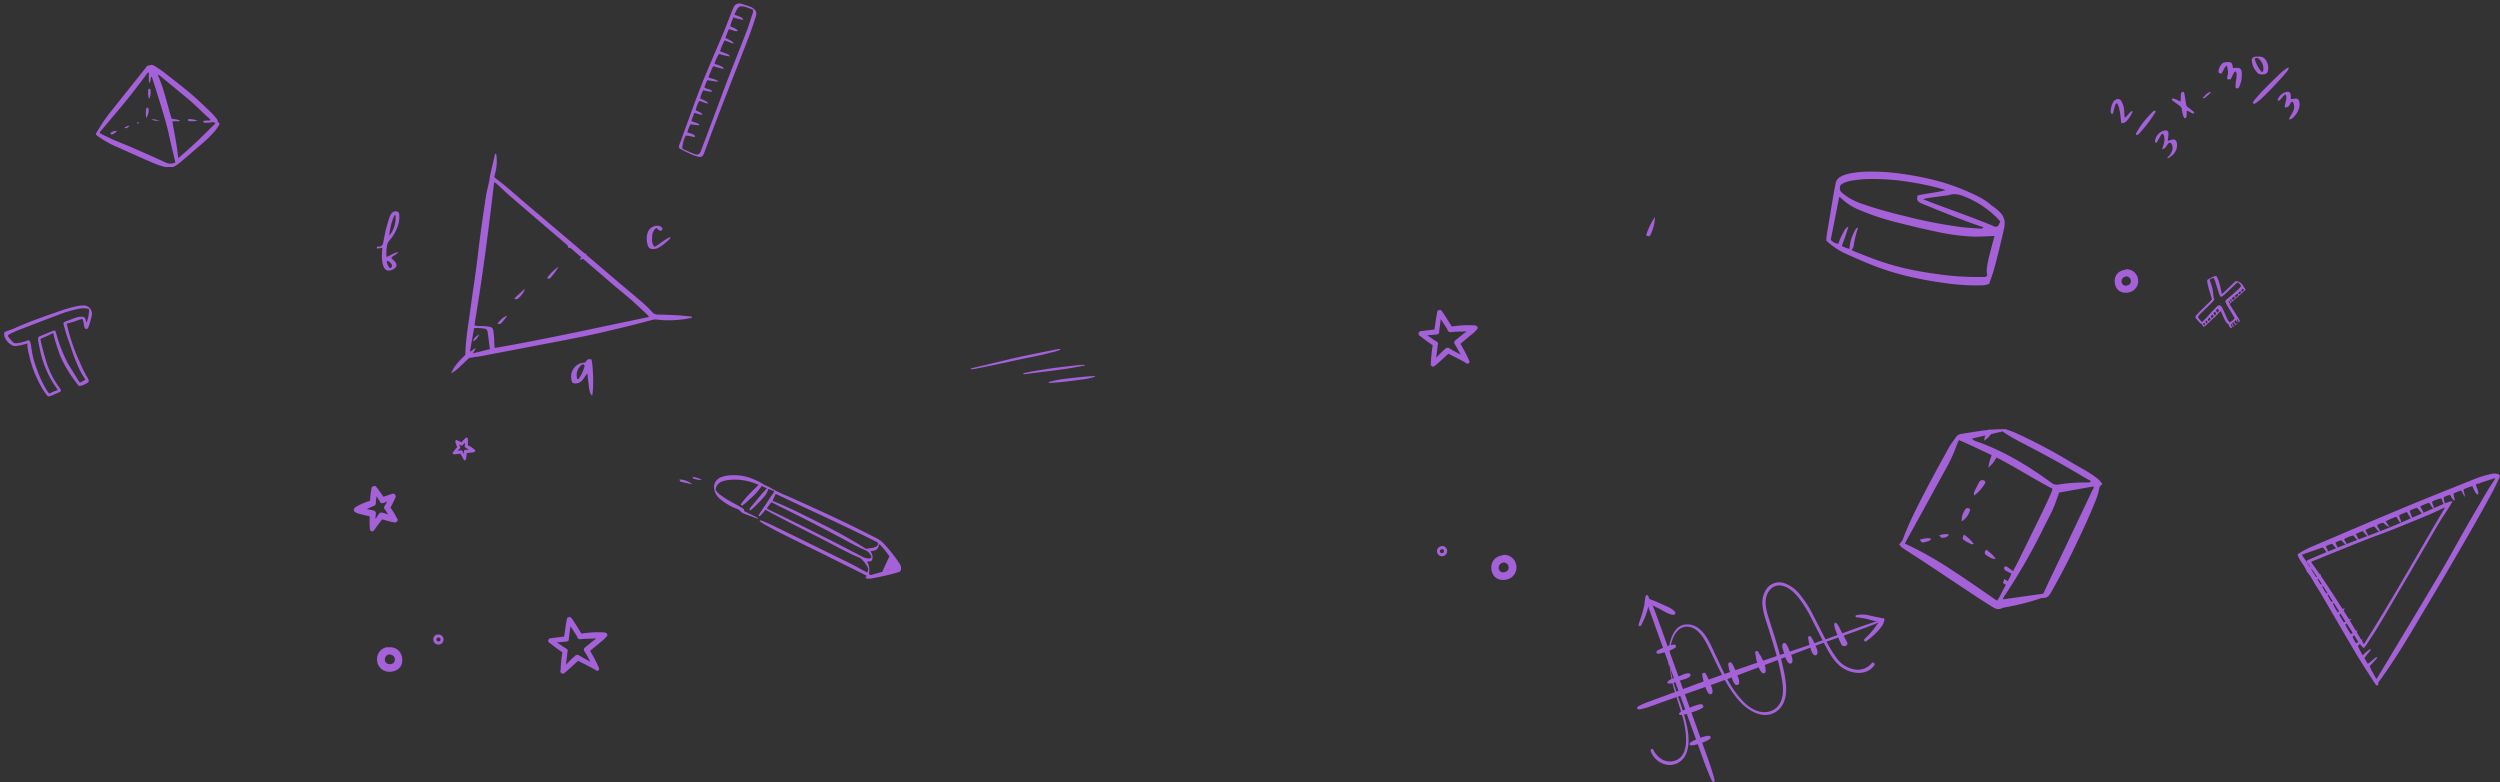 <svg xmlns="http://www.w3.org/2000/svg" width="1189.492" height="372.077">
    <rect width="100%" height="100%" fill="#333333" stroke="none"/>
    <defs>
        <style>
            .cls-1,.cls-2,.cls-3{fill:#a461d8}.cls-2,.cls-3{stroke:#fff;stroke-width:.001px;stroke-linejoin:round;stroke-miterlimit:2}.cls-3{stroke:#0081a6;stroke-width:.004px}
        </style>
    </defs>
    <g id="math_symbols" transform="translate(-332.247 -2006.827)">
        <g id="Group_38" data-name="Group 38" transform="rotate(4 -28962.17 6463.234)">
            <path id="Path_144" data-name="Path 144" class="cls-1" d="M53.993 24.206a7.076 7.076 0 0 0-.613-.643c-.732-.585-1.491-1.136-2.218-1.726-2.523-2.048-4.958-4.215-7.57-6.139-5.129-3.78-10.355-7.43-15.547-11.123-.106-.074-.287-.043-.647-.087 3.458 6.605 5.424 13.59 8 20.306 1.421.336 2.853.06 4.185.783-1.218.55-2.543.082-3.726.644 1.453 5.655 3 11.237 4.035 17.1 5.937-5.687 11.241-11.7 16.489-17.752a2.214 2.214 0 0 0-2.03-.305 15.191 15.191 0 0 1-2.4.4 3.449 3.449 0 0 1-1.107-.079.557.557 0 0 1-.338-.4.5.5 0 0 1 .274-.405c.543-.122 1.1-.168 1.655-.271.472-.084.993.109 1.558-.303zM38.666 45.514c-.948-3.017-1.856-5.873-2.739-8.738-.534-1.733-1.022-3.479-1.551-5.214-1.586-5.209-3.6-10.266-5.553-15.344-1.28-3.326-2.614-6.631-3.927-9.944-.112-.28-.181-.615-.649-.61-.058.74-.1 1.483-.19 2.221-.024.2-.207.377-.453.8a10.82 10.82 0 0 1-.257-1.147c-.091-1.06-.147-2.123-.239-3.182-.024-.268.1-.647-.373-.72a4.583 4.583 0 0 0-.345.433c-3.7 5.806-7.475 11.559-11.538 17.119q-4.264 5.834-8.511 11.681c-.239.329-.64.6-.535 1.18.365.178.74.393 1.14.55 2.034.8 4.055 1.651 6.117 2.379 3.006 1.058 6.062 1.978 9.065 3.047 5.239 1.866 10.472 3.749 15.672 5.733a5.38 5.38 0 0 0 4.866-.244zM.2 35.1l-.2-.772c.471-.888.948-1.749 1.392-2.626a75.634 75.634 0 0 1 5.129-8.507c3.99-5.832 8.031-11.626 12.044-17.441 1.206-1.746 2.389-3.51 3.635-5.345.258-.014.625.077.847-.063 1.087-.683 2.066-.231 2.992.276C27.522 1.432 29 2.257 30.4 3.2c4.508 3.044 9.055 6.036 13.438 9.254 3.574 2.624 6.948 5.522 10.376 8.341a28.4 28.4 0 0 1 2.386 2.384 1.885 1.885 0 0 1 .762 1.431.5.5 0 0 0 .275.383.84.84 0 0 1 .5 1.347 22.15 22.15 0 0 1-1.837 3.034 64.582 64.582 0 0 1-6.656 7.374c-1.664 1.606-3.282 3.261-4.931 4.884-1.381 1.359-2.761 2.721-4.176 4.047a14.222 14.222 0 0 1-1.915 1.5 2.711 2.711 0 0 1-1.522.636c-1.132-.151-2.217.323-3.323.114a29.793 29.793 0 0 1-3.113-.654 112.477 112.477 0 0 1-5.505-1.846c-4.761-1.713-9.513-3.453-14.265-5.19A47.828 47.828 0 0 1 .2 35.1z"/>
            <path id="Path_145" data-name="Path 145" class="cls-1" d="M.432 0c.315.325.718.542.759.815a6.573 6.573 0 0 1-.81 4.334A13.5 13.5 0 0 1 .03.747C.036.539.245.336.432 0z" transform="translate(22.992 20.239)"/>
            <path id="Path_146" data-name="Path 146" class="cls-1" d="M.654 4.842A9.546 9.546 0 0 1 .048.069c.631-.2.925.062.994.447a10.843 10.843 0 0 1 .137 1.843 6.171 6.171 0 0 1-.525 2.483z" transform="translate(23.419 11.381)"/>
            <path id="Path_147" data-name="Path 147" class="cls-1" d="M3.018 0A5.589 5.589 0 0 1 .945 1.8a.736.736 0 0 1-.529.059.809.809 0 0 1-.392-.349.348.348 0 0 1 .046-.335A4.594 4.594 0 0 1 3.018 0z" transform="translate(6.893 32.422)"/>
            <path id="Path_148" data-name="Path 148" class="cls-1" d="M4.067.472C1.5.743 1.277.717 0 .078 1.476-.2 2.75.354 4.067.472z" transform="translate(25.856 25.712)"/>
            <path id="Path_149" data-name="Path 149" class="cls-1" d="M2.43 0C.956 1.452.937 1.458 0 1.038A3.937 3.937 0 0 1 2.43 0z" transform="translate(13.355 29.606)"/>
            <path id="Path_150" data-name="Path 150" class="cls-1" d="M0 .567c.189-.6.622-.62 1.131-.521C.715.657.715.657 0 .567z" transform="translate(19.017 27.649)"/>
            <path id="Path_151" data-name="Path 151" class="cls-1" d="M.051.089A11.138 11.138 0 0 1 4.582.5 11.883 11.883 0 0 1 .553.945C.171.915-.122.621.051.089z" transform="translate(43.208 24.431)"/>
        </g>
        <path id="Path_152" data-name="Path 152" class="cls-1" d="m17.617 92.956-1.33-6.508c-.107-.518-.224-1.034-.322-1.554a1.714 1.714 0 0 0-1.7-1.52 22.357 22.357 0 0 0-4.856.1c-.395 3.657-.786 7.251-1.162 10.845-.013.115.137.247.211.373.881-.326 1.217-1.462 2.45-1.7l-1.267 2.425c2.874-.684 5.275-1.717 7.976-2.461zM9.681 82.218c.543.041 1.133.127 1.722.117.831-.012 1.662-.138 2.492-.135a24.8 24.8 0 0 1 2.938.159 1.918 1.918 0 0 1 1.743 1.563c.287 1.328.521 2.67.747 4.01a31.393 31.393 0 0 0 .528 4.3c24.266-5.98 48.1-13.087 72.161-19.833a3.192 3.192 0 0 0-.442-.678c-2.76-2.245-5.486-4.537-8.312-6.7-2.888-2.206-5.9-4.25-8.817-6.416q-10.308-7.65-20.585-15.341c-.65-.484-1.21-1.173-2.182-1.029-.128.02-.423-.247-.427-.387-.017-.74-.593-1.008-1.066-1.36Q45.9 37.31 41.6 34.135c-6.619-4.927-13.254-9.835-19.855-14.793-2.18-1.636-4.268-3.4-6.408-5.082a11.669 11.669 0 0 0-1.256-.737c-1.047 22.433-2.321 44.632-4.459 66.771-.044.452-.074.9-.086 1.359a2.655 2.655 0 0 0 .145.565zM112.476 71.27a33.338 33.338 0 0 1-6.144 1.45 47.021 47.021 0 0 1-10.638.631 5.479 5.479 0 0 0-1.978.326c-3.742 1.231-7.45 2.563-11.206 3.745-6.65 2.093-13.286 4.249-20 6.113-11.245 3.123-22.546 6.038-33.827 9.037-4.907 1.3-9.814 2.608-14.729 3.877-1.9.491-3.83.885-5.927 1.364-1.187 1.3-2.487 2.778-3.848 4.2A19.222 19.222 0 0 1 0 105.7c1.182-3.7 3.707-6.486 6.138-9.25-.382-7.086.377-14.023.819-20.969.569-8.919 1.39-17.824 1.8-26.749.428-9.31 1.1-18.6 1.865-27.882.222-2.709.768-5.392 1.136-8.091.1-.739.044-1.5.158-2.235C12.454 7.016 13.027 3.513 13.59 0c.653-.036.611.447.676.75a22.248 22.248 0 0 1 .023 8.356l-.318 1.9a4.171 4.171 0 0 0 .581.607c5.315 3.383 10.232 7.313 15.3 11.035q8.336 6.123 16.68 12.238Q61.351 45.8 76.155 56.725c4.151 3.054 8.349 6.043 12.475 9.127a48 48 0 0 1 4.486 3.839 3.874 3.874 0 0 0 3.195 1.273c3.248-.211 6.505-.287 9.76-.326 2.1-.026 4.206.109 6.311.171.03.153.062.308.094.461z" transform="rotate(4 -29490.425 8975.528)"/>
        <path id="Path_153" data-name="Path 153" class="cls-1" d="M5.187 23.731a5.516 5.516 0 0 0 1.366 3.091c.185.179.622.373.747.282a1.352 1.352 0 0 0 .536-.851 1.641 1.641 0 0 0-.308-1.03 3.748 3.748 0 0 0-2.341-1.492zM5.621 11.7a13.446 13.446 0 0 0 2.192-9.788c-.015-.07-.228-.1-.347-.143C6.386 3.9 5.315 9.667 5.621 11.7zm-.666 10.259c1.93-.838 3.311-2.253 5.454-2.684-.867 1.38-2.339 1.725-3.186 2.947.316.31.608.614.921.9.281.253.6.46.873.725 1.327 1.316 1.239 2.492-.252 3.581-.122.089-.242.185-.37.261-2.254 1.325-3.931.746-4.842-1.7a17.7 17.7 0 0 1-.885-5.808c-.02-.752-.026-1.5-.039-2.45-.534.143-.946.273-1.368.362s-.821.13-1.245.2c-.09-.713.236-1.089.718-1.014a1.536 1.536 0 0 0 1.412-.446 2.416 2.416 0 0 0 .754-1.601c.235-1.878.434-3.76.741-5.624s.712-3.714 1.112-5.562a15.229 15.229 0 0 1 .61-1.946 3.924 3.924 0 0 1 .523-1A2.5 2.5 0 0 1 8.477.056c.988.2 1.1 1.142 1.188 1.974a13.739 13.739 0 0 1-.592 5.6 21.264 21.264 0 0 1-3.28 6.445 4.925 4.925 0 0 0-1.044 3.147 22.117 22.117 0 0 0 .206 4.737z" transform="rotate(4 -29909.44 8395.076)"/>
        <path id="Path_154" data-name="Path 154" class="cls-1" d="M3.267 9.889c.512-.113.649-.575.855-.956a19.623 19.623 0 0 0 1.93-5.286.948.948 0 0 0-.265-.778.752.752 0 0 0-1.03 0 5.628 5.628 0 0 0-.793.794 6.365 6.365 0 0 0-1.028 5.982c.034.104.215.162.331.244zm4.356-3.1C6.773 8.142 6.19 9.1 5.578 10.031A4.189 4.189 0 0 1 2.173 12c-.933.055-1.511-.22-1.757-1.1a9.3 9.3 0 0 1-.41-2.886C.134 5.26 2.346 2.517 4.8 2.046c.518-.1 1.022-.269 1.5-.4C7.387-.084 7.387-.084 9.106.054c1.18 3.705 2.139 14.69 1.5 17.2-1-.962-1.312-1.712-1.921-4.774-.35-1.769-.663-3.551-1.062-5.692z" transform="rotate(4 -30870.376 9745.04)"/>
        <path id="Path_155" data-name="Path 155" class="cls-1" d="M4.253 1.055a5.013 5.013 0 0 0-1.7 4.127c0 1.72-.037 3.5 1.455 4.955 2.534-1.461 4.376-3.9 7.264-5.221-.132.481-.129.733-.251.874a27.087 27.087 0 0 1-4.823 4.435 5.412 5.412 0 0 1-3.193 1A2.1 2.1 0 0 1 .863 9.864 9.694 9.694 0 0 1 .22 3.878 4.83 4.83 0 0 1 5.354.011 2.731 2.731 0 0 1 6.759.6.9.9 0 0 1 7 1.814a.943.943 0 0 1-1.184.409 10.28 10.28 0 0 1-1.563-1.168z" transform="rotate(4 -29946.813 10225.946)"/>
        <path id="Path_156" data-name="Path 156" class="cls-1" d="M4.924 0A26.3 26.3 0 0 1 1.5 5.505a1.094 1.094 0 0 1-1.384.415c-.039-.146-.154-.333-.1-.416A21.31 21.31 0 0 1 4.924 0z" transform="rotate(4 -30249.4 9558.296)"/>
        <path id="Path_157" data-name="Path 157" class="cls-1" d="M0 4.593C1.527 2.975 2.911 1.5 4.308.043c.072-.074.271-.028.408-.036A11.163 11.163 0 0 1 1.878 4.45 1.37 1.37 0 0 1 0 4.593z" transform="rotate(4 -30412.609 9337.493)"/>
        <path id="Path_158" data-name="Path 158" class="cls-1" d="M0 4.078C1.769 1.6 2.682.734 4.226 0c.023.128.109.3.058.373C3.519 1.479 2.768 2.6 1.942 3.66c-.442.561-.735.568-1.942.418z" transform="rotate(4 -30596.313 9227.245)"/>
        <path id="Path_159" data-name="Path 159" class="cls-1" d="M2.965.271C2.282 1.461 1.976 2.988 0 3.311c.131-.413.139-.722.3-.9C1.04 1.59 1.827.8 2.6 0c.12.089.243.179.365.271z" transform="rotate(4 -30152.384 9774.83)"/>
        <path id="Path_160" data-name="Path 160" class="cls-1" d="M2.857 0C2.286 1.367 1.834 2.864 0 3.553.524 2.011.937 1.479 2.857 0z" transform="rotate(4 -30729.03 9064.325)"/>
        <path id="Path_161" data-name="Path 161" class="cls-1" d="M15 17.787a1.163 1.163 0 0 0-1.139 0 1.351 1.351 0 0 0-.55.337c-1.454 1.465-2.8 3.019-4.106 4.607.136-2.073.215-4.153.318-6.223a1.071 1.071 0 0 0-.546-1.36c-1.641-.854-3.228-1.8-4.82-2.738 1.571-.221 3.145-.445 4.705-.74a1.1 1.1 0 0 0 .853-1.47c.152-1.985.253-3.971.348-5.961 1.148 1.6 2.374 3.162 3.548 4.732a1.361 1.361 0 0 0 1.6 1.169c2.439-.453 5.038-.582 7.561-.924q-2.585 2.329-5.115 4.709a1.24 1.24 0 0 0-.108 1.757c.01.014.007.027.017.039 1.124 1.515 2.1 3.17 3.14 4.778-1.913-.894-3.854-1.729-5.706-2.712zM27.721 7.8a1 1 0 0 0-.692-1.513 1.138 1.138 0 0 0-.526-.156 49.329 49.329 0 0 0-10.958 1.3c-1.729-2.371-3.4-4.811-5.284-7.058A.983.983 0 0 0 9.084.085a.845.845 0 0 0-.9.728C7.8 3.658 7.673 6.53 7.437 9.391c-2.172.475-4.362.857-6.538 1.3a.891.891 0 0 0-.724.605A1.048 1.048 0 0 0 .5 12.778c2.176 1.435 4.338 2.891 6.61 4.171a72.438 72.438 0 0 0-.255 8.8c-.376.924 1.011 1.773 1.8 1.056 2.19-2 4.128-4.257 6.235-6.344 2.84 1.279 5.786 2.364 8.55 3.774.024.012.044.009.067.019a.3.3 0 0 0 .024.03c.753.806 1.968-.221 1.478-1.143-.042-.08-.094-.158-.136-.239a.967.967 0 0 0-.106-.182 75.567 75.567 0 0 0-4.545-7.391q2.231-2.134 4.461-4.27A20.838 20.838 0 0 0 27.721 7.8z" transform="rotate(4 -30332.72 15509.542)"/>
        <path id="Path_162" data-name="Path 162" class="cls-1" d="M15 17.787a1.163 1.163 0 0 0-1.139 0 1.366 1.366 0 0 0-.55.338c-1.454 1.466-2.8 3.018-4.106 4.605.136-2.072.215-4.151.318-6.222a1.071 1.071 0 0 0-.546-1.36c-1.641-.854-3.228-1.8-4.82-2.739 1.571-.219 3.145-.444 4.705-.739a1.1 1.1 0 0 0 .853-1.47c.152-1.985.253-3.973.348-5.961 1.15 1.6 2.374 3.161 3.548 4.732a1.361 1.361 0 0 0 1.6 1.169c2.437-.453 5.036-.583 7.56-.924q-2.585 2.327-5.115 4.709a1.24 1.24 0 0 0-.108 1.757c.01.014.007.027.017.039 1.124 1.514 2.1 3.169 3.14 4.778-1.912-.893-3.853-1.729-5.705-2.712zM27.721 7.8a1 1 0 0 0-.692-1.513 1.138 1.138 0 0 0-.529-.157 49.261 49.261 0 0 0-10.959 1.3c-1.729-2.371-3.4-4.811-5.284-7.059A.985.985 0 0 0 9.084.085a.847.847 0 0 0-.9.728c-.391 2.846-.513 5.718-.75 8.579-2.172.475-4.36.857-6.538 1.3a.893.893 0 0 0-.723.606 1.046 1.046 0 0 0 .327 1.48c2.176 1.436 4.338 2.893 6.61 4.171a72.2 72.2 0 0 0-.254 8.8c-.377.925 1.01 1.774 1.8 1.057 2.19-2 4.128-4.257 6.235-6.344 2.84 1.279 5.786 2.363 8.55 3.773a.55.55 0 0 0 .067.02.2.2 0 0 0 .024.029c.753.807 1.968-.221 1.478-1.141-.042-.08-.093-.159-.136-.239a.941.941 0 0 0-.106-.183 75.706 75.706 0 0 0-4.545-7.391q2.231-2.134 4.461-4.27a20.77 20.77 0 0 0 3.037-3.26z" transform="rotate(4 -32631.757 9653.618)"/>
        <path id="Path_163" data-name="Path 163" class="cls-1" d="M4.781 58.938c.384.027.8.065 1.22.087.848.044 1.7.085 2.543.112.21.007.433-.03.46-.35-1.081-.917-2.571-.744-3.872-1.367a8.845 8.845 0 0 1 .536-2.072c.222-.663.209-1.432.792-2a15.05 15.05 0 0 0 3.61.739c.006-.113.048-.226.008-.273-.867-1.02-2.231-1.133-3.3-1.743a15.674 15.674 0 0 1 1.34-4.42c1.478-.065 2.786.941 4.533.84-.2-.2-.278-.291-.368-.369-1.082-.951-2.514-1.182-3.751-1.755A12.044 12.044 0 0 1 9.724 42.4c.691.089 1.4.178 2.112.278 1.546.217 1.546.221 2.226-.131-1.123-.992-2.655-.836-3.854-1.449a10.549 10.549 0 0 1 1.2-3.685c.345.041.718.1 1.094.128q1.777.152 3.555.286c.17.013.334-.045.353-.325-1.4-.82-3.042-.892-4.593-1.357a5.6 5.6 0 0 1 .516-1.971c.182-.611.408-1.21.631-1.807a7.318 7.318 0 0 1 .766-1.773c.934.215 1.751.468 2.586.578a5.527 5.527 0 0 0 2.562.243 4.348 4.348 0 0 0-.612-.591 9 9 0 0 0-2.855-1.066c-.408-.086-.812-.179-1.211-.268a14.959 14.959 0 0 1 1.814-4.882 33.07 33.07 0 0 0 5.176.842 1.524 1.524 0 0 0-1.031-.986c-.8-.288-1.615-.526-2.429-.772-.44-.133-.887-.239-1.319-.355a21.215 21.215 0 0 1 1.834-5.363l1.428.449c.446.141.89.295 1.339.42a5.732 5.732 0 0 0 1.715.337c-1.2-1.475-2.873-1.635-4.241-2.463.467-1.434.841-2.858 1.385-4.22 3.29.814 3.29.814 4.252.66a1.017 1.017 0 0 0-.131-.344c-.974-1.047-2.426-1.135-3.607-1.732a19.737 19.737 0 0 1 1.411-4.6 1.153 1.153 0 0 0 .863.627c1.013.1 2.015.31 3.023.465a5.366 5.366 0 0 0 .644.019 1.342 1.342 0 0 0-.844-.983 16.858 16.858 0 0 0-1.789-.662c-.518-.162-1.054-.264-1.659-.412a12.376 12.376 0 0 1 1.229-3.1 2.328 2.328 0 0 1 2.119-1.2 7.849 7.849 0 0 1 1.634.214c.829.188 1.643.442 2.465.659 1.061.28 1.4.252 1.2 1.773a4.32 4.32 0 0 1-.106.5c-.75 2.88-1.4 5.791-2.274 8.634-2.317 7.567-4.753 15.1-7.089 22.655-1.412 4.55-2.712 9.13-4.07 13.702q-2.195 7.4-4.4 14.8c-.645 2.16-1.306 4.315-1.967 6.472-.137.446-.3.886-.46 1.326a1.522 1.522 0 0 1-1.672 1.09 5.007 5.007 0 0 1-1.251-.2 242.747 242.747 0 0 1-4.805-1.71c-.849-.31-.981-.511-.888-1.427a25.03 25.03 0 0 1 .379-2.78 8.889 8.889 0 0 1 .9-2.533 24.8 24.8 0 0 1 4.177.566.754.754 0 0 0-.344-1.1 6.849 6.849 0 0 0-1.416-.549c-.606-.164-1.231-.254-1.838-.375a17.906 17.906 0 0 1 1.224-4.014zm5.781-24.79c-2.6 7.809-4.515 14.339-6.35 20.894-.756 2.7-1.557 5.393-2.327 8.093-.338 1.186-.638 2.383-.974 3.57-.16.57-.38 1.125-.546 1.7-.513 1.767-.772 2.04 1.243 2.936 1.63.723 3.3 1.378 4.975 1.982a28.686 28.686 0 0 0 2.961.765 2.614 2.614 0 0 0 .633.038 1.72 1.72 0 0 0 1.754-1.226c.226-.642.46-1.282.651-1.935.957-3.265 1.873-6.544 2.855-9.8q2.339-7.76 4.747-15.5c1.841-5.932 3.715-11.852 5.559-17.783 1.44-4.63 2.89-9.257 4.27-13.9.775-2.608 1.422-5.255 2.105-7.888a10.123 10.123 0 0 0 .222-1.513 2.419 2.419 0 0 0-.879-2.154 5.783 5.783 0 0 0-2.191-1.269c-1.387-.4-2.792-.75-4.193-1.1A3.575 3.575 0 0 0 24.316 0a2.784 2.784 0 0 0-2.886 1.879 34.888 34.888 0 0 0-.9 2.525c-.972 3.083-1.875 6.189-2.9 9.255-1.29 3.874-2.672 7.717-4.007 11.576-1.175 3.419-2.347 6.839-3.062 8.913z" transform="rotate(4 -28403.944 10455.067)"/>
        <path id="Path_164" data-name="Path 164" class="cls-1" d="M6.963 7.244c-1.008.726-2.473.943-3.215-.2a2.119 2.119 0 0 1 .535-3.135 2.423 2.423 0 0 1 1.1-.5 2.642 2.642 0 0 1 .989.174c1.379.611 1.911 2.71.591 3.661zM5.562.007a3.273 3.273 0 0 0-1.276.38 5.961 5.961 0 0 0-1.232.434C-.037 2.314-.676 5.573.661 8.457 2.125 11.617 6 11.862 8.7 10.223A5.448 5.448 0 0 0 10.919 3.9 5.443 5.443 0 0 0 5.562.007z" transform="rotate(4 -29893.46 20236.286)"/>
        <path id="Path_165" data-name="Path 165" class="cls-1" d="M7.448 7.75c-1.078.777-2.645 1.008-3.44-.209a2.266 2.266 0 0 1 .572-3.354 2.6 2.6 0 0 1 1.174-.531 2.81 2.81 0 0 1 1.058.187c1.48.643 2.048 2.889.636 3.907zM5.95.008a3.529 3.529 0 0 0-1.365.406 6.545 6.545 0 0 0-1.318.465C-.039 2.475-.722 5.961.706 9.047c1.568 3.38 5.712 3.643 8.6 1.889a5.829 5.829 0 0 0 2.371-6.768A5.824 5.824 0 0 0 5.95.008z" transform="rotate(4 -31986.685 16058.065)"/>
        <path id="Path_166" data-name="Path 166" class="cls-1" d="M5.385 7.989c1.3.258 2.825-.182 3.042-1.619a2.267 2.267 0 0 0-1.914-2.814 2.589 2.589 0 0 0-1.288.006 2.782 2.782 0 0 0-.885.609c-1.079 1.198-.662 3.478 1.045 3.818zM3.532.323a3.535 3.535 0 0 1 1.411-.2A6.554 6.554 0 0 1 6.335 0c3.671.078 5.74 2.966 5.721 6.366-.022 3.726-3.683 5.686-7.041 5.292a5.829 5.829 0 0 1-4.968-5.17A5.824 5.824 0 0 1 3.532.323z" transform="rotate(4 -32881.246 8488.776)"/>
        <path id="Path_167" data-name="Path 167" class="cls-1" d="M3.039 3.162a.959.959 0 0 1-1.4-.085.927.927 0 0 1 .233-1.369 1.061 1.061 0 0 1 .48-.216 1.146 1.146 0 0 1 .432.075.955.955 0 0 1 .255 1.595zM2.428 0a1.42 1.42 0 0 0-.557.166 2.62 2.62 0 0 0-.538.189A2.4 2.4 0 1 0 3.8 4.461 2.378 2.378 0 0 0 4.766 1.7 2.377 2.377 0 0 0 2.428 0z" transform="rotate(4 -31943.098 15681.81)"/>
        <path id="Path_168" data-name="Path 168" class="cls-1" d="M2.2 3.259c.532.1 1.153-.074 1.241-.661a.925.925 0 0 0-.78-1.147 1.051 1.051 0 0 0-.526 0 1.135 1.135 0 0 0-.365.249.954.954 0 0 0 .43 1.559zM1.441.132a1.427 1.427 0 0 1 .576-.081A2.658 2.658 0 0 1 2.584 0a2.4 2.4 0 1 1-.539 4.756A2.38 2.38 0 0 1 .019 2.647 2.374 2.374 0 0 1 1.441.132z" transform="rotate(4 -32784.914 8865.549)"/>
        <path id="Path_171" data-name="Path 171" class="cls-1" d="m85.516 39.777-.258-.137c-.038.1-.114.2-.1.29.006.046.164.077.253.113.032-.087.07-.176.105-.266zm-10.482-3.071a7.288 7.288 0 0 1 1.383 5.271.934.934 0 0 0 0 .171.769.769 0 0 0 1.075.717c1.721-.6 3.434-1.225 5.133-1.835l2.875-7.608a37.578 37.578 0 0 0-4.978-5.309c-.06-.044-.206.026-.361.049-.031.207-.077.426-.094.648a2.6 2.6 0 0 1-2.239 2.461c-.438.109-.876.225-1.413.365.25.444.474.819.677 1.207a3.886 3.886 0 0 1 .462 2.148c-.078.971-.353 1.32-1.292 1.539-.327.07-.662.097-1.228.176zm2.034-2.322a5.608 5.608 0 0 0-3.075-3.047c-3.207-1.093-6.292-2.472-9.37-3.867-10.808-4.895-21.72-9.543-32.7-14.037-1.375-.562-2.73-1.169-4.179-1.792-.567.837-1.18 1.73-1.774 2.636a1.83 1.83 0 0 0-.131.549c.308.15.6.315.912.44 3.769 1.527 7.55 3.026 11.312 4.578q9.136 3.768 18.249 7.6c3.435 1.441 6.85 2.925 10.271 4.4 2.1.907 4.214 1.8 6.3 2.752a6.3 6.3 0 0 0 2.67.546 1.557 1.557 0 0 0 1.516-.759zM28.174 10.958c8.179 2.655 15.878 5.923 23.587 9.158a242.416 242.416 0 0 1 22.476 10.547 17.03 17.03 0 0 1 1.833-.463 6.817 6.817 0 0 0 2.606-.819 1.892 1.892 0 0 0 .968-1.153.841.841 0 0 0-.37-1.039 21.109 21.109 0 0 0-1.717-.787C65.966 21.59 54.23 17.145 42.524 12.627 38.2 10.963 33.877 9.272 29.5 7.569l-1.326 3.389zm-2.9 4.449c-1.052 1.145-1.612 2.541-2.858 3.337-.057.036-.2-.056-.405-.124a9.551 9.551 0 0 1 1.172-2.413c.455-.86.986-1.68 1.47-2.527.455-.8.893-1.6 1.339-2.4.476-.851.974-1.69 1.424-2.555.408-.786 1.164-1.417 1.172-2.485l-2.792-.756a8.41 8.41 0 0 1-1.65 3.71c-.786 1.124-1.685 2.169-2.564 3.225-.7.837-1.435 1.641-2.167 2.448a5.372 5.372 0 0 1-1.475 1.33c-.469-.163-.393-.471-.288-.718a4.886 4.886 0 0 1 .526-.885q2.449-3.43 4.912-6.85c.3-.418.633-.815.959-1.216s.642-.766 1.065-1.27l-2.48-.981c-.887 1.287-1.661 2.557-2.585 3.707s-1.987 2.22-3.031 3.284a17.615 17.615 0 0 1-3.199 3.032c-.455-.188-.588-.5-.4-.852a9.8 9.8 0 0 1 1-1.6 73.162 73.162 0 0 1 6.268-7.533 2.459 2.459 0 0 0 .3-.541c-.8-.236-1.546-.467-2.3-.669a26.446 26.446 0 0 0-12.6-.463 12.727 12.727 0 0 0-2.6.87A4.684 4.684 0 0 0 .942 6.6a1.523 1.523 0 0 0 .319 1.594 8.391 8.391 0 0 0 1.507 1.39 46.185 46.185 0 0 0 4.005 2.34c1.839.931 3.741 1.738 5.608 2.617.672.317 1.328.672 1.974 1.039.244.139.625.356.628.546.02.9.744.914 1.291 1.141 1.534.639 3.077 1.254 4.612 1.888.361.149.7.34 1.056.511-.149.405-.411.239-.571.193-2.2-.641-4.4-1.274-6.58-1.976a3.38 3.38 0 0 1-1.432-.9 3.916 3.916 0 0 0-1.919-1.051 28.285 28.285 0 0 1-8.54-4.346A7.265 7.265 0 0 1 .341 8a5.083 5.083 0 0 1 2.614-6.517A14.89 14.89 0 0 1 7.75.2a23.332 23.332 0 0 1 11.165 1.31 22.128 22.128 0 0 1 4.1 1.747 11.7 11.7 0 0 0 1.585.673 21.711 21.711 0 0 1 2.219.928A58.544 58.544 0 0 0 35.1 8.2c12.813 4.682 25.6 9.428 38.177 14.723 1.8.756 3.586 1.523 5.39 2.261a12.149 12.149 0 0 1 3.616 2.286 66.829 66.829 0 0 1 8.34 9.138 3.689 3.689 0 0 1 .822 2.718 1.319 1.319 0 0 1-.828 1.2c-.212.085-.417.193-.632.272a110.806 110.806 0 0 1-12.17 3.683 4.638 4.638 0 0 1-2.78.08c-.419-.6.4-.662.319-1.071-.075-.071-.143-.171-.233-.208q-10.643-4.407-21.291-8.8C47.1 31.713 40.341 29 33.622 26.2c-2.961-1.233-5.865-2.6-8.786-3.933a12.887 12.887 0 0 1-1.632-.951c-.166-.108-.259-.331-.533-.7a6.426 6.426 0 0 1 1.16.134c1.626.559 3.264 1.087 4.856 1.731q19.361 7.842 38.7 15.736c2.492 1.02 4.91 2.217 7.361 3.33.252.114.51.217.766.328.484-1.178.559-1.651.1-2.444a13.443 13.443 0 0 0-1.518-2.068 19.7 19.7 0 0 0-1.843-1.786 2.692 2.692 0 0 0-.9-.48c-5.482-1.886-10.732-4.333-16.04-6.641-5.151-2.24-10.351-4.366-15.518-6.571-4.006-1.711-8-3.457-11.986-5.208-.831-.36-1.629-.811-2.539-1.27z" transform="rotate(4 -31624.9 10744.245)"/>
        <path id="Path_172" data-name="Path 172" class="cls-1" d="M0 .05a9.931 9.931 0 0 1 6.26 1.878c-.647-.091-1.06-.144-1.472-.206-1.187-.173-2.377-.334-3.56-.53C.374 1.052.337.992 0 .05z" transform="rotate(4 -31671.773 10503.41)"/>
        <path id="Path_173" data-name="Path 173" class="cls-1" d="M.016.017a8.371 8.371 0 0 1 4.475 1.125A11.664 11.664 0 0 1 .374.7C.233.66.111.479.024.34-.025.259.016.126.016.017z" transform="rotate(4 -31652.594 10592.438)"/>
        <path id="Path_174" data-name="Path 174" class="cls-1" d="M40.027 35.292c-.018-.142 0-.228-.04-.28-.165-.248-.332-.5-.519-.729a32.43 32.43 0 0 1-3.255-5.089c-1.529-2.868-2.831-5.841-4.071-8.844-.826-2-1.744-3.962-2.547-5.972-.622-1.557-1.141-3.157-1.678-4.748-.22-.653-.117-.856.452-1.191a5.358 5.358 0 0 1 .5-.253c1.423-.655 2.835-1.339 4.276-1.953a7.847 7.847 0 0 1 3.572-.8 1.428 1.428 0 0 1 1.381.938c.167.413.259.855.4 1.277a2.047 2.047 0 0 0 .249.383 16.859 16.859 0 0 0 .742-6.39A2.555 2.555 0 0 0 39 1.45a6.908 6.908 0 0 0-1-.109 11.906 11.906 0 0 0-3.432.422 56.912 56.912 0 0 0-9.123 3.387q-9.2 4.231-18.373 8.541c-1.383.648-2.724 1.389-4.066 2.12a4.424 4.424 0 0 0-.943.769.5.5 0 0 0-.037.717 19.571 19.571 0 0 0 2.434 2.464 2.113 2.113 0 0 0 1.888.4 22.547 22.547 0 0 0 4.784-1.534 2.718 2.718 0 0 1 .3-.146.772.772 0 0 1 1.1.448 9.832 9.832 0 0 1 .586 1.685c.358 1.448.638 2.917 1.01 4.362a48.939 48.939 0 0 0 2.517 6.7 51.26 51.26 0 0 0 5.563 9.951 9.154 9.154 0 0 0 .688.883 4.034 4.034 0 0 0 .586.448c.677-.38 1.284-.749 1.915-1.067s1.271-.575 1.957-.88c-.14-.188-.221-.31-.316-.42a46.622 46.622 0 0 1-5.878-8.84 49.309 49.309 0 0 1-3.577-9.044 146.003 146.003 0 0 1-1.205-4.427 4.428 4.428 0 0 1-.092-1.109 1.062 1.062 0 0 1 .6-1c.133-.067.262-.143.4-.21 1.368-.683 2.735-1.37 4.108-2.044a35.437 35.437 0 0 1 2.033-.929 2.545 2.545 0 0 1 .718-.082c.3.765.608 1.442.839 2.142A70.982 70.982 0 0 0 30.377 26.6a18.722 18.722 0 0 0 1.172 1.908q2.722 3.836 5.485 7.643a6.4 6.4 0 0 0 .6.634zM23.268 14.15c-.739.309-1.328.769-1.978 1.112-.626.332-1.244.681-1.869 1.016-.656.353-1.316.7-2.043 1.086.068.268.132.547.212.82a117.934 117.934 0 0 0 3.593 10.364 39.936 39.936 0 0 0 6.534 10.907c.335.4.666.808.966 1.236a.808.808 0 0 1-.186 1.1 1.18 1.18 0 0 1-.195.111c-1.318.7-2.615 1.443-3.962 2.083-1.153.547-1.428.546-2.346-.484a29.488 29.488 0 0 1-2.365-3.121 57.324 57.324 0 0 1-4.054-7.094 53.714 53.714 0 0 1-3.088-8.16 21.244 21.244 0 0 1-1.164-5.178 4.869 4.869 0 0 0-.576.173 24.461 24.461 0 0 1-4.487 1.365 3.316 3.316 0 0 1-2.084-.173 7.928 7.928 0 0 1-3.61-3.239 4.41 4.41 0 0 1-.551-1.808 1.1 1.1 0 0 1 .6-1.214 8.645 8.645 0 0 1 1.415-.665 28.651 28.651 0 0 0 4.017-1.952C8.641 11.107 11.244 9.8 13.9 8.6c4.045-1.83 8.126-3.584 12.211-5.324A63.843 63.843 0 0 1 33.474.619 16.506 16.506 0 0 1 37.33 0a3.984 3.984 0 0 1 3.7 4.092 38.413 38.413 0 0 1-1.133 5.7 4.042 4.042 0 0 1-.2.525c-.346.786-.409.816-1.41.685a5.653 5.653 0 0 1-.775-1.931 9.633 9.633 0 0 0-.75-2.5 5.247 5.247 0 0 0-.761.081 5.783 5.783 0 0 0-.839.311A52.07 52.07 0 0 1 29.424 9.2a1.126 1.126 0 0 0 0 .333c.7 2.047 1.336 4.122 2.141 6.129a88.157 88.157 0 0 0 4.357 9.7c.61 1.114 1.2 2.237 1.789 3.362a44.055 44.055 0 0 0 3.127 5.176 8.431 8.431 0 0 1 .749 1.244 1.028 1.028 0 0 1-.265 1.324 8.74 8.74 0 0 1-3.857 1.924 1 1 0 0 1-.293-.035 64.233 64.233 0 0 1-7.1-8.974 42.179 42.179 0 0 1-3.572-6.594 158.723 158.723 0 0 1-2.223-5.5c-.334-.869-.562-1.778-.839-2.668-.038-.132-.093-.261-.17-.471z" transform="rotate(4 -30610.231 5876.229)"/>
        <path id="Path_175" data-name="Path 175" class="cls-1" d="m88.791 22.3.085-.539c-1.668-.8-3.35-1.577-5-2.416-7.574-3.867-15.3-7.405-23.068-10.853-5.189-2.302-10.5-4.374-15.491-7.322-2.353.725-4.731 1.451-7.1 2.187C35.9 4.076 33.583 4.8 31.035 5.6c1.208 1.112 2.514 1.2 3.664 1.534 12.755 3.719 24.418 9.751 35.593 16.8a3.977 3.977 0 0 0 3.206.6 85.21 85.21 0 0 1 14.152-1.99 6.937 6.937 0 0 0 1.141-.244zM70.063 76.814c.745-1.951 1.431-3.789 2.149-5.615q3.411-8.674 6.842-17.338Q84.515 39.986 89.938 26.1c.224-.576.913-1.223.295-1.83l-15.945 4.011c-.81 2.719-1.488 5.429-2.429 8.042-.982 2.725-2.221 5.356-3.343 8.03-.321.764-.622 1.534-.942 2.3a283.211 283.211 0 0 1-16.068 32.932 8.052 8.052 0 0 0-.434 1.27c6.539-1.389 12.784-2.719 18.991-4.041zm.877-50.134c-10.586-4.542-20.466-10.29-31.128-14.354-4.912-1.872-9.769-3.905-14.878-5.583a22.551 22.551 0 0 0-.807 2.2 72.974 72.974 0 0 1-4.874 12.767C16.6 27.449 13.98 33.2 11.328 38.948Q7.416 47.42 3.473 55.876c-.214.46-.4.93-.747 1.75a167.493 167.493 0 0 1 23.315 11.089c7.505 4.128 14.82 8.594 22.332 12.978a30.269 30.269 0 0 0 2.154-4.553c.651-1.411 1.291-2.831 1.867-4.275.6-1.5 1.553-2.876 1.824-4.585-.95-.38-1.727-.653-2.469-1a2.164 2.164 0 0 1-.946-.745 1.307 1.307 0 0 1-.1-1.117 1.084 1.084 0 0 1 1.031-.281c1.061.567 2.057 1.255 3.234 2 .794-1.817 1.535-3.413 2.2-5.037q4.991-12.24 9.944-24.5c1.161-2.883 2.24-5.8 3.315-8.719a18.47 18.47 0 0 0 .513-2.2zm23.532-3.842c-.618.687-1.194.971-1.3 1.831a28.62 28.62 0 0 1-1.1 5.461c-1.4 4.336-2.883 8.653-4.5 12.916-2.24 5.917-4.531 11.815-6.979 17.645-2.2 5.251-4.574 10.433-7.027 15.572-.635 1.326-1.632 2.622-3.5 2.593a4.771 4.771 0 0 0-1.757.555 127.926 127.926 0 0 1-15.049 4.968 9.668 9.668 0 0 0-2.37.726c-1.575.921-3 .5-4.415-.255-2.56-1.368-5.123-2.731-7.65-4.161-8.937-5.054-17.848-10.145-26.784-15.2-3.426-1.935-6.9-3.776-10.321-5.725A10.076 10.076 0 0 1 0 58.207a10.216 10.216 0 0 0 1.58-2.379c2.3-8 5.584-15.621 8.875-23.232 3.207-7.42 6.6-14.764 10-22.1.821-1.773 2.005-3.372 2.969-5.082a3.573 3.573 0 0 1 2.458-1.728c4.041-.929 8.07-1.913 12.137-2.686 2.638-.5 5.335-.7 8.01-.985A4.19 4.19 0 0 1 47.551.2a43.264 43.264 0 0 1 4.157 1.269 260.837 260.837 0 0 1 27.009 11.926c3.94 2.083 8.127 3.676 11.878 6.124a12.155 12.155 0 0 1 3.877 3.319z" transform="rotate(4 -30991.327 18856.835)"/>
        <path id="Path_176" data-name="Path 176" class="cls-1" d="M.158 7.583C.086 6.731-.079 6.3.045 5.981A90.103 90.103 0 0 1 2.193.885 1.76 1.76 0 0 1 4.029 0c.643.023 1.229.733.977 1.273a18.9 18.9 0 0 1-4.848 6.31z" transform="rotate(4 -31365.775 19328.463)"/>
        <path id="Path_177" data-name="Path 177" class="cls-1" d="M.117 6.525A8.486 8.486 0 0 1 1.492.59 1.2 1.2 0 0 1 2.2.03a1.9 1.9 0 0 1 1.121.138.9.9 0 0 1 .358.769A9.1 9.1 0 0 1 .117 6.525z" transform="rotate(4 -31559.672 19250.626)"/>
        <path id="Path_178" data-name="Path 178" class="cls-1" d="M0 7.284A24.492 24.492 0 0 1 1.308.837 1.192 1.192 0 0 1 2.76.016a1.083 1.083 0 0 1 1.012 1.269A13.412 13.412 0 0 1 0 7.284z" transform="rotate(4 -31175.81 19421.347)"/>
        <path id="Path_179" data-name="Path 179" class="cls-1" d="M5.467 4.17c-.611.11-.917.273-1.123.188A30.706 30.706 0 0 1 .759 2.729C-.194 2.184-.19 1.71.441 0a20.424 20.424 0 0 1 5.026 4.17z" transform="rotate(4 -31742.008 19260.835)"/>
        <path id="Path_180" data-name="Path 180" class="cls-1" d="M.562 0a20.227 20.227 0 0 1 4.89 4.062 6.065 6.065 0 0 1-1.716-.023 17.416 17.416 0 0 1-3-1.454C-.151 2.012-.269 1.143.562 0z" transform="rotate(4 -31839.48 19414.246)"/>
        <path id="Path_181" data-name="Path 181" class="cls-1" d="M0 .923c1.913-.6 3.426-1.184 5.342-.8-.282.413-.411.834-.678.958a16.922 16.922 0 0 1-2.832 1.071C1.086 2.341.542 1.893 0 .923z" transform="rotate(4 -31773.894 18968.857)"/>
        <path id="Path_182" data-name="Path 182" class="cls-1" d="M0 .778A8.237 8.237 0 0 1 4.6.019C4 1.466 2.8 1.6 1.679 1.832 1.184 1.933.986 1.768 0 .778z" transform="rotate(4 -31742.651 19099.152)"/>
        <path id="Path_183" data-name="Path 183" class="cls-1" d="M.545 0a9.774 9.774 0 0 1 3.6 2.728c-2.072.354-2.072.345-4.14-.8C.166 1.344.344.715.545 0z" transform="rotate(4 -32035.308 19545.088)"/>
        <path id="Path_184" data-name="Path 184" class="cls-1" d="M3.715.637A10.283 10.283 0 0 1 0 5.4 9.159 9.159 0 0 1 1.561.428c.525-.759 1.272-.394 2.154.209z" transform="rotate(4 -31020.04 19385.2)"/>
        <path id="Path_185" data-name="Path 185" class="cls-1" d="M44.563 11.639c1.622.511 2.79.893 3.969 1.245 10.134 3.025 20.353 5.776 30.377 9.167.157.052.3.139.461.178a1.587 1.587 0 0 0 2.058-1.161c.175-.435.333-.876.541-1.426-.7-.655-1.339-1.3-2.031-1.887a46.12 46.12 0 0 0-2.724-2.153A45.6 45.6 0 0 0 65.4 9.414c-2.922-1.014-5.817-1.9-8.866-.519a2.268 2.268 0 0 1-.487.089c-3.076.638-6.155 1.263-9.225 1.922-.622.134-1.209.388-2.259.733zm10.425-5.078c-.964-.218-1.924-.459-2.893-.65a135.664 135.664 0 0 0-16.738-2.168 104.548 104.548 0 0 0-19.348.339A54.154 54.154 0 0 0 8.958 5.5a15.466 15.466 0 0 0-3.153 1.418 2.129 2.129 0 0 0-.856.858 2.938 2.938 0 0 0 .739 3.347 35.2 35.2 0 0 0 3.557 2.259 31.865 31.865 0 0 0 6.727 2.518 197.756 197.756 0 0 0 19.9 4.238 232.033 232.033 0 0 0 27.085 3.421c3.139.159 6.289.113 9.436.122a2.111 2.111 0 0 0 1.861-.693c-.959-.257-1.751-.471-2.542-.682-9.205-2.434-18.212-5.521-27.262-8.448a8.625 8.625 0 0 1-1.373-.577c-1.3-.684-1.523-1.243-1.259-3.2 4.248-1.372 8.771-1.937 13.17-3.52zm24.7 20.2c-.736.057-1.136.077-1.534.117-2.794.286-5.581.72-8.382.836A98.959 98.959 0 0 1 52.2 26.633c-6.879-.944-13.733-2.105-20.563-3.358a113.906 113.906 0 0 1-16.789-4.382 27.307 27.307 0 0 1-9.677-5.411c-.086-.077-.3-.009-.5-.009Q3.387 23.749 2.1 34.017c1.665 1.277 1.979 1.41 3.726 1.575.066-.224.125-.46.2-.687a29.5 29.5 0 0 1 2.825-6.863c.174-.273.535-.427 1.182-.921a94.719 94.719 0 0 1-2.475 9.342 10.569 10.569 0 0 0 3.762 1.172 17.685 17.685 0 0 1 1.078-6.7 20.366 20.366 0 0 1 1.385-3.163c.1-.209.424-.311.686-.494.086.255.144.336.129.4a43 43 0 0 0-1.4 8.309 3.41 3.41 0 0 1-.298 1.183 6.324 6.324 0 0 1-.621.962c.69.257 1.219.48 1.766.655 2.361.754 4.729 1.492 7.094 2.238a124.037 124.037 0 0 0 22.539 4.759c4.688.563 9.386.914 14.1 1.155a135.6 135.6 0 0 0 17.859-.4 2 2 0 0 0 1.96-.884c-.778-2.12-.384-4.5-.106-6.877.173-1.477.461-2.941.733-4.406.451-2.432.931-4.859 1.462-7.611zM.027 34.516c0-.934-.066-1.763.009-2.577q.927-9.9 1.9-19.785.254-2.594.619-5.176a4.35 4.35 0 0 1 2.069-3.251 14.387 14.387 0 0 1 3.571-1.678A51.347 51.347 0 0 1 15.482.57a97.967 97.967 0 0 1 18.11-.285 142.883 142.883 0 0 1 17.235 2.186 100.682 100.682 0 0 1 19.9 6.077 29.026 29.026 0 0 1 6.453 3.682c.454.348 1.016.559 1.481.894a33.689 33.689 0 0 1 3.146 2.4c2.218 2.051 2.594 4.7 2.154 7.531-.5 3.185-1 6.372-1.548 9.548-.611 3.5-1.229 7.014-1.954 10.5-.455 2.178-1.116 4.313-1.692 6.492a8.8 8.8 0 0 1-4.054 1.005 97.326 97.326 0 0 1-13.4.325 188.3 188.3 0 0 1-21.973-2.31A123.8 123.8 0 0 1 20.809 44c-4.091-1.32-8.126-2.819-12.158-4.319a34.945 34.945 0 0 1-8.624-5.165z" transform="rotate(4 -29278.664 18276.517)"/>
        <path id="Path_186" data-name="Path 186" class="cls-1" d="M3.574 0a20.261 20.261 0 0 1-1.433 8.4C1.772 9.419 1.44 9.481 0 9.037A30.7 30.7 0 0 1 3.574 0z" transform="rotate(4 -29651.012 17035.227)"/>
        <path id="Path_187" data-name="Path 187" class="cls-1" d="M0 12.363a1.81 1.81 0 0 1 .929-.439c2.113-.664 4.234-1.308 6.347-1.971C10.92 8.812 14.56 7.656 18.2 6.516c4.645-1.454 9.341-2.739 14.032-4.034 2.416-.667 4.831-1.345 7.248-2.007a30.88 30.88 0 0 1 1.787-.417c.213-.045.447-.121.628.036.063.232-.082.315-.2.37a18.149 18.149 0 0 1-1.757.776C37.977 1.9 36 2.526 34.037 3.168c-3.161 1.032-6.4 1.8-9.588 2.724-4.424 1.274-8.839 2.584-13.266 3.851-2.943.841-5.9 1.639-8.851 2.446-.561.152-1.137.259-1.708.375-.232.046-.471.068-.624-.201z" transform="rotate(4 -30672.192 12467.028)"/>
        <path id="Path_188" data-name="Path 188" class="cls-1" d="M0 6.145A1.734 1.734 0 0 1 .786 5.8c1.459-.4 2.914-.835 4.383-1.191 2.66-.643 5.325-1.267 8-1.848 2.19-.476 4.394-.89 6.6-1.309Q22.942.846 26.127.29c.773-.135 1.56-.2 2.342-.279a6.711 6.711 0 0 1 .684 0c0 .312-.225.295-.37.333-2.086.54-4.168 1.1-6.263 1.6C17.731 3.077 12.9 4 8.066 4.942c-2.172.427-4.34.871-6.511 1.3-.37.073-.748.114-1.124.161-.119.015-.12.002-.431-.258z" transform="rotate(4 -30781.28 12821.902)"/>
        <path id="Path_189" data-name="Path 189" class="cls-1" d="M0 4.687a1.87 1.87 0 0 1 1.028-.611c1.366-.416 2.724-.87 4.113-1.189 1.987-.459 4-.834 6-1.2Q14.5 1.062 17.864.52c1.295-.209 2.6-.351 3.9-.519a.468.468 0 0 1 .161.042c.043.189-.115.271-.228.325a12.105 12.105 0 0 1-1.277.554 37.4 37.4 0 0 1-4.659 1.187c-2.569.531-5.138 1.064-7.72 1.536-2.007.369-4.031.65-6.048.964-.489.077-.981.137-1.474.185A2.221 2.221 0 0 1 0 4.687z" transform="rotate(4 -30858.02 12996.322)"/>
        <path id="Path_190" data-name="Path 190" class="cls-1" d="m16.5 22.458-.042.065.063.016zm-1.05-11.266a.968.968 0 0 0 .236 1.251l.363-.366c-.185-.271-.349-.515-.602-.885zm.833-.71c-.3.114-.4.254-.312.46.1.24.228.469.345.7a.9.9 0 0 0 .507-.548c-.172-.189-.35-.394-.543-.612zM4.952 23.352c-.171-.295-.267-.6-.664-.732l-.37.3a1.985 1.985 0 0 0 .512.962zm.56-2.009a3.974 3.974 0 0 0-.305.282c-.1.113-.178.239-.295.4l.438.872.7-.721zM21.288 6.649a3.183 3.183 0 0 0 .912-1.055l-.6-.509a3.684 3.684 0 0 0-.727.923zm-.83-.258a3.658 3.658 0 0 0-.9.974l.449.632L21 7.02zM9.008 18.742a2.692 2.692 0 0 0 .778-.891 2.162 2.162 0 0 0-.748-.872l-.565.706c.182.362.335.662.535 1.057zm-2.935 1.916a1.739 1.739 0 0 0 .337.987 1.2 1.2 0 0 0 .288-.158c.232-.248.452-.51.685-.776a4.027 4.027 0 0 0-.247-.424c-.107-.141-.239-.261-.388-.419-.255.3-.475.558-.675.79zM17.6 9.156a3.123 3.123 0 0 0-.937.917c.2.262.383.495.581.75l.993-.955C18.1 9.686 18 9.537 17.88 9.4a2.635 2.635 0 0 0-.28-.244zm-9.893 11.01a2.859 2.859 0 0 0 .923-.935 1.96 1.96 0 0 0-.67-.842l-.711.876.458.901zm12-11.8c-.221-.3-.3-.591-.648-.639-.176.165-.361.327-.533.5s-.318.351-.495.546l.516.773c.401-.411.763-.779 1.153-1.182zM10.239 17.3a2.679 2.679 0 0 0 .756-.943c-.193-.315-.384-.627-.6-.975a3.994 3.994 0 0 0-.856 1.008zm8.461 2.127c-.464-.7-.9-1.386-1.356-2.051-.906-1.306-1.839-2.6-2.737-3.908a9.907 9.907 0 0 1-.772-1.385.962.962 0 0 1 .229-1.2c.274-.254.543-.516.814-.773 1.7-1.612 3.376-3.239 4.933-4.986a3.22 3.22 0 0 0 .858-1.337 5.3 5.3 0 0 0-1.734-1.534c-.232.214-.449.391-.64.593-.511.548-1.007 1.108-1.514 1.658-1.288 1.4-2.569 2.806-3.875 4.189a5.655 5.655 0 0 1-1.024.8.51.51 0 0 1-.806-.151 5.335 5.335 0 0 1-.607-1.042c-.42-1.007-.8-2.029-1.2-3.045C8.9 4.3 8.54 3.333 8.146 2.383A4.691 4.691 0 0 0 7.289.911a9.372 9.372 0 0 0-1.775.989c.28.653.552 1.246.79 1.852a20.95 20.95 0 0 1 .859 2.37c.325 1.266.574 2.554.8 3.841a1.954 1.954 0 0 0 .5 1.016 5.222 5.222 0 0 1-1.375 2.043Q4.5 15.918 1.944 18.84a6.836 6.836 0 0 0-.632.922.433.433 0 0 0 .04.526 11.357 11.357 0 0 0 1.979 1.987A3.249 3.249 0 0 0 3.63 22c.819-.981 1.687-1.926 2.44-2.958 1.16-1.591 2.494-3.034 3.728-4.562a2.713 2.713 0 0 1 .388-.4 1.237 1.237 0 0 1 1.8.175 11.929 11.929 0 0 1 .919 1.406c.707 1.283 1.378 2.586 2.076 3.874a7.744 7.744 0 0 0 1.476 2.012 7.078 7.078 0 0 0 2.243-2.12zm-.81 4.177a2.155 2.155 0 0 1-.24.385.428.428 0 0 1-.657.056 4.031 4.031 0 0 1-.5-.549 4.66 4.66 0 0 1-.353-.55c-.107-.189-.2-.389-.318-.634a2.387 2.387 0 0 1-1.294-1.1 21.917 21.917 0 0 1-.987-1.584c-.424-.762-.808-1.547-1.214-2.319-.143-.273-.3-.538-.481-.86-.177.171-.316.286-.431.42a4.077 4.077 0 0 0-.752.946c-.174.415-.6.531-.806.873-.156.257-.481.415-.433.791.006.05-.1.161-.166.165-.325.023-.48.269-.665.473-1 1.1-1.987 2.23-3.019 3.307a4.73 4.73 0 0 1-1.393 1.15c-.1-.172-.173-.324-.269-.46-.108-.151-.246-.282-.352-.435-.215-.311-.417-.627-.848-.661a.318.318 0 0 1-.163-.088 18.455 18.455 0 0 1-2.371-2.38.682.682 0 0 1-.093-.787 4.869 4.869 0 0 1 .487-.791 61.96 61.96 0 0 1 1.681-2.007c1.256-1.427 2.53-2.839 3.789-4.264.431-.489.84-1 1.262-1.5-.431-1.148-.814-2.263-1.268-3.35a32.328 32.328 0 0 1-1.493-4.524c-.015-.06-.034-.121-.048-.181-.194-.958-.129-1.107.687-1.6.56-.339 1.108-.7 1.68-1.014A7.076 7.076 0 0 1 7.976.053a.744.744 0 0 1 .956.372c.264.459.526.921.747 1.4a23.61 23.61 0 0 1 1.3 3.7c.2.721.39 1.443.592 2.163.056.2.131.4.226.684.254-.246.46-.427.642-.628q2.266-2.491 4.524-4.986c.23-.254.474-.5.715-.739a1 1 0 0 1 .946-.282 3.71 3.71 0 0 1 .894.255 4.94 4.94 0 0 1 2.5 2.279 2.159 2.159 0 0 0 .339.437c.182.21.37.415.547.612a1.429 1.429 0 0 1-.57.867q-1.925 1.977-3.873 3.93c-.856.856-1.731 1.692-2.6 2.538-.019.017-.015.058-.038.153a6.392 6.392 0 0 0 .736 1.115c.759 1.028 1.528 2.048 2.284 3.077.24.326.448.676.683 1.006.179.252.387.482.563.735a16.6 16.6 0 0 1 .984 1.469c.268.485.156.668-.442.981.081-.555-.367-.9-.546-1.352-.022-.057-.142-.076-.259-.131-.1.543.394.95.272 1.47-.476-.136-.452-.684-.857-.909l-.625.64c.137.244.23.442.353.62.132.193.17.476.441.532.377-.124.548-.557.972-.55a4.946 4.946 0 0 1-1.363 1.168 1.131 1.131 0 0 0-.079-.434c-.222-.326-.483-.628-.75-.967l-.483.362a5.484 5.484 0 0 0 .589 1.353l.756-.346a2.7 2.7 0 0 1-1.195.992l.176-.433c-.245-.344-.491-.7-.747-1.04-.026-.035-.106-.03-.16-.043-.053.47.021.7.487 1.483z" transform="rotate(4 -29917.182 20802.109)"/>
        <path id="Path_194" data-name="Path 194" class="cls-1" d="M5.912 5.853a.725.725 0 0 0-.59.955c.008.343 0 .69-.013 1.042-.237-.4-.473-.8-.683-1.215a.673.673 0 0 0-.242-.265.705.705 0 0 0-.615-.149c-.48.1-.952.216-1.423.344.284-.376.564-.754.848-1.125a.608.608 0 0 0 .179-.812c-.2-.376-.388-.762-.572-1.149.307.154.613.31.925.451a.625.625 0 0 0 .874-.416q.427-.538.838-1.087c.024.454.055.906.075 1.353a.774.774 0 0 0 .408.993c.539.24 1.081.55 1.63.852-.551.075-1.094.144-1.639.228zm4.38.7a.682.682 0 0 0 .268-.833.447.447 0 0 0-.024-.053l-.019-.024a.459.459 0 0 0-.078-.107 12.58 12.58 0 0 0-3.53-1.949A25.975 25.975 0 0 0 6.762.565a.579.579 0 0 0-.508-.512.48.48 0 0 0-.577.1C5 .869 4.406 1.651 3.788 2.414c-.692-.275-1.378-.571-2.069-.85a.512.512 0 0 0-.642.147.6.6 0 0 0-.172.7c.315.833.641 1.659 1.024 2.463A19.989 19.989 0 0 0 .212 7.293a.479.479 0 0 0-.207.476.619.619 0 0 0 .451.547.59.59 0 0 0 .175.029H.64a.549.549 0 0 0 .078.007c1.015-.091 2-.343 3-.527.56.879 1.159 1.738 1.676 2.64a.708.708 0 0 0 .052.062.523.523 0 0 0 .994-.065.5.5 0 0 0 .058-.275 16.825 16.825 0 0 0 .2-2.864c.661-.111 1.321-.222 1.983-.339a5.052 5.052 0 0 0 1.611-.427z" transform="rotate(4 -31434.97 8955.972)"/>
        <path id="Path_195" data-name="Path 195" class="cls-1" d="M9.366 11.66a1.445 1.445 0 0 1 1.175 1.9c-.015.68 0 1.374.026 2.073.473-.8.941-1.6 1.36-2.419a1.362 1.362 0 0 1 .481-.528 1.411 1.411 0 0 1 1.227-.295c.956.189 1.9.431 2.835.684-.568-.748-1.126-1.5-1.69-2.242a1.209 1.209 0 0 1-.357-1.614c.405-.751.772-1.52 1.142-2.289-.611.307-1.222.617-1.845.9A1.245 1.245 0 0 1 11.982 7q-.848-1.073-1.671-2.166c-.046.9-.107 1.8-.149 2.694a1.542 1.542 0 0 1-.813 1.98c-1.074.476-2.154 1.1-3.249 1.7 1.089.145 2.18.283 3.266.452zm-8.725 1.4a1.354 1.354 0 0 1-.535-1.66.768.768 0 0 1 .049-.1.78.78 0 0 1 .036-.05.939.939 0 0 1 .156-.211c1.9-1.716 4.6-2.857 7.032-3.882a51.769 51.769 0 0 1 .294-6.028A1.156 1.156 0 0 1 8.683.105a.958.958 0 0 1 1.151.209c1.348 1.418 2.533 2.976 3.766 4.494 1.38-.548 2.745-1.138 4.124-1.693A1.025 1.025 0 0 1 19 3.409a1.191 1.191 0 0 1 .342 1.391c-.627 1.66-1.278 3.307-2.042 4.908a40.008 40.008 0 0 1 3.42 4.822.949.949 0 0 1 .412.948 1.232 1.232 0 0 1-.9 1.09 1.245 1.245 0 0 1-.35.059h-.012a1.141 1.141 0 0 1-.156.015c-2.021-.18-3.991-.683-5.984-1.051-1.116 1.752-2.31 3.463-3.339 5.258a1.386 1.386 0 0 1-.1.123 1.042 1.042 0 0 1-1.98-.129 1.027 1.027 0 0 1-.116-.55 33.364 33.364 0 0 1-.4-5.7c-1.318-.222-2.634-.442-3.951-.676a10.053 10.053 0 0 1-3.202-.855z" transform="rotate(4 -31785.129 8298.412)"/>
        <path id="Path_196" data-name="Path 196" class="cls-2" d="M83.92 5.36c.138-.144.249-.355.418-.424 2.231-.912 4.471-1.8 6.711-2.694.041-.016.114.054.259.13-.213.408-.417.82-.639 1.223-.907 1.648-1.879 3.263-2.716 4.945-3 6.013-5.982 12.031-8.9 18.08-3.329 6.9-6.487 13.877-9.9 20.731C63.575 58.535 57.861 69.647 52.2 80.785q-5.163 10.147-10.359 20.279c-.048.093-.185.141-.374.278-.612-.964-1.253-1.9-1.816-2.879a11.7 11.7 0 0 1-1.692-2.953c.469-.543.924-1.035 1.34-1.557a67.03 67.03 0 0 0 1.7-2.243c.157-.213.252-.469-.223-.708-.926.889-1.885 1.819-2.858 2.735-.267.253-.575.461-.98.782-.577-1.07-1.416-1.778-1.716-2.792.865-1.219 1.686-2.361 2.482-3.52.131-.19.336-.461-.108-.739a16.877 16.877 0 0 0-3.309 3.2 42.329 42.329 0 0 1-2.6-4.25c.441-.568.861-1.087 1.259-1.623a2.677 2.677 0 0 0 .689-1.744c-1.093.527-1.719 1.7-2.952 2.063a12.437 12.437 0 0 1-1.82-2.925c.74-1 1.72-1.762 2.111-3.163-1.275.39-1.958 1.394-3.015 1.941a25.264 25.264 0 0 1-2.95-4.3c.828-1.051 1.973-1.685 2.66-3.027-1.489.362-2.214 1.608-3.507 1.972-.615-.873-1.2-1.688-1.769-2.511-.185-.266-.34-.553-.548-.893.488-.55.93-1.042 1.363-1.542a2.857 2.857 0 0 0 .934-1.852 18.8 18.8 0 0 0-3.061 2.3 18.383 18.383 0 0 1-2.569-3.789c.281-.8 1.11-1.127 1.175-2.138l-1.972 1.189c-.4-.527-.742-.935-1.04-1.371-.331-.483-.625-.99-1.057-1.678.425-.41.833-.766 1.187-1.166.149-.168.377-.422.015-.693l-1.736 1.088a11.692 11.692 0 0 1-2.253-3.168c.175-.685.87-.966.874-1.615-.757-.131-1.014.788-1.793.538a11.6 11.6 0 0 1-1.587-2.274c.391-.968 1.42-1.38 1.522-2.445-.93.307-1.321 1.244-2.3 1.5l-2.516-3.439c.343-.542.632-.984.9-1.442.046-.08-.014-.22-.026-.328-.656-.082-.913.837-1.706.57-.624-.86-1.324-1.761-1.95-2.709C3.6 46.76 2.61 46 2.159 44.894L11.7 40.77c1.046.75 1.583 1.994 2.84 2.7.008-1.389-.978-2.19-1.375-3.334.489-.28.928-.56 1.392-.785s.972-.4 1.507-.622c.572.574 1.068 1.115 1.611 1.6a4.844 4.844 0 0 0 2.045 1.381c-.667-1.082-1.155-1.853-1.621-2.641-.187-.319-.319-.67-.518-1.1l2.612-1.255c1.007.645 1.546 1.765 2.873 2.137-.214-1.159-1.165-1.778-1.455-2.768a17.144 17.144 0 0 1 4.2-2c.491.478.909.912 1.357 1.314a3.261 3.261 0 0 0 1.82 1.08L26.945 33.3l3.075-1.6c1.1.715 1.676 1.952 3.253 2.5-.728-1.193-1.268-2.078-1.9-3.1a28.032 28.032 0 0 1 3.985-2.006c1.132.692 1.645 2.036 3.064 2.46a3.091 3.091 0 0 0-.772-1.655c-.291-.491-.883-.85-.725-1.635a11.645 11.645 0 0 1 2.583-1.236c2.159 1.625 2.159 1.625 3.159 1.715l-1.933-2.425a36.315 36.315 0 0 1 4.866-2.524c.935.814 1.114 2.219 2.485 2.653.007-1.306-.943-2.178-1.152-3.465a24.517 24.517 0 0 1 3.536-1.8c.67.933 1.275 1.809 1.921 2.651.167.217.386.565.848.255-.232-1.243-1.1-2.263-1.4-3.579a9.5 9.5 0 0 1 3.43-1.629c.532.547 1.032 1.085 1.56 1.594a4.027 4.027 0 0 0 1.743 1.326c-.115-1.573-1.269-2.452-1.932-3.683a21.372 21.372 0 0 1 4.093-2.073c.861.9 1.182 2.111 2.381 2.676.215-1.306-.985-2.105-.97-3.309a18.7 18.7 0 0 1 4.151-1.869c.816 1.126.97 2.564 2.2 3.416-.121-1.455-1.024-2.6-.973-4a9.316 9.316 0 0 1 2.909-1.33c.511.741.938 1.418 1.433 2.041.167.211.5.29 1.037.578-.363-1.306-.645-2.31-.939-3.367 1.289-.609 2.348-1.443 3.74-1.623l1.649 2.837c.295-1.423-.84-2.322-.614-3.58a24.384 24.384 0 0 1 3.964-1.79c.394.721.725 1.378 1.1 2a9.8 9.8 0 0 0 1.04 1.475c.167.187.533.2.881.312.153-1.845-.9-3.155-1.471-4.677.476-.213.892-.414 1.321-.579.1-.037.249.05.374.08zM0 44.892a7.539 7.539 0 0 0 1.356 2.537c1.2 1.848 2.833 3.408 3.689 5.493C7.193 54.9 8.5 57.511 10.246 59.8c1.708 2.244 3.272 4.6 4.863 6.928 5.267 7.712 10.466 15.471 15.8 23.138 3.145 4.523 6.489 8.907 9.757 13.343a8.265 8.265 0 0 0 1.09 1.169c.334.307.971.047.865-.361a2.228 2.228 0 0 1 .534-1.847c6.056-9.706 11.313-19.847 16.409-30.077C63.28 64.634 67.1 57.228 70.78 49.752c6.675-13.567 13.41-27.1 19.642-40.882.941-2.078 1.747-4.22 2.57-6.348a3.805 3.805 0 0 0 .417-1.948 5.2 5.2 0 0 0-4.287-.219 50.8 50.8 0 0 0-7.886 3.054C70.479 8.632 59.69 13.791 49 19.15 34.947 26.194 20.978 33.405 6.971 40.543A43.675 43.675 0 0 0 0 44.892z" transform="rotate(4 -31154.857 21566.954)"/>
        <path id="Path_197" data-name="Path 197" class="cls-2" d="M29.88 70.739c-3.74-5.319-7.221-10.494-10.934-15.5C13.622 48.066 8.29 40.9 2.536 34.052a2.2 2.2 0 0 1-.226-.33.389.389 0 0 1-.031-.2 1.649 1.649 0 0 1 .07-.26c.91-.437 1.879-.9 2.842-1.364 7-3.416 13.982-6.873 21.008-10.239 4.9-2.35 9.911-4.492 14.8-6.883C48.35 11.178 55.776 7.7 62.9 3.649c.211-.121.44-.214 1-.487C52.454 25.818 41.939 48.52 29.88 70.739zM67.3 0a7.976 7.976 0 0 0-1.56.3 64.71 64.71 0 0 0-3.816 1.822q-8.567 4.478-17.111 9.01c-6.227 3.32-12.645 6.238-19.045 9.2C17.357 24.221 9 28.231.8 32.557a2.367 2.367 0 0 0-.54.253.664.664 0 0 0-.137.909c.577.741 1.217 1.432 1.795 2.171 2.07 2.643 4.183 5.255 6.175 7.955 5.947 8.05 11.839 16.137 17.762 24.2a24.56 24.56 0 0 0 4.011 4.6 8.5 8.5 0 0 0 1.569-2.26c1.762-3.172 3.58-6.315 5.21-9.552 4.655-9.233 9.24-18.504 13.834-27.77 3.7-7.463 7.355-14.946 11.073-22.4 1.018-2.041 2.2-4 3.292-6.008C65.638 3.2 66.4 1.717 67.3 0z" transform="rotate(4 -31366.007 21625.233)"/>
        <path id="Path_198" data-name="Path 198" class="cls-1" d="M8.694 12.083a17.845 17.845 0 0 1-.046-3.847 25.02 25.02 0 0 0 .087-2.047 3.177 3.177 0 0 0-.589-2.062c-.261.25-.592.433-.718.712C6.968 5.85 6.577 6.892 6.1 8.08l-1.454.2a1.834 1.834 0 0 1-.224-1.7c.406-1.658-.122-3.171-.631-4.88-.374.381-.691.581-.833.868-.485 1-.909 2.029-1.352 3.033-1.334.16-1.687-.115-1.591-1.262A6.117 6.117 0 0 1 1.46.963 2.073 2.073 0 0 1 2.534.272 11.811 11.811 0 0 1 4.921 0a1.421 1.421 0 0 1 1.393 1.05c.182.518.317 1.052.5 1.666.523-.072 1-.152 1.475-.2 1.844-.2 2.565.252 2.819 2.106a16.118 16.118 0 0 1 .007 3.894 16.3 16.3 0 0 1-.821 3.051c-.209.667-.375.701-1.6.516z" transform="rotate(4 -28458.26 20893.328)"/>
        <path id="Path_199" data-name="Path 199" class="cls-1" d="M15.884 0a4.3 4.3 0 0 1-.278 1.164 32.603 32.603 0 0 1-1.794 2.6C10.572 7.927 7.275 12.045 3.671 15.9a26.2 26.2 0 0 1-2.2 1.994 2.4 2.4 0 0 1-.82.415.6.6 0 0 1-.505-.089.557.557 0 0 1-.129-.492 5.041 5.041 0 0 1 .6-1.143c1.274-1.681 2.508-3.4 3.879-5a412.398 412.398 0 0 1 7.896-8.924A27.219 27.219 0 0 1 15.035.319 3.392 3.392 0 0 1 15.884 0z" transform="rotate(4 -28475.734 21141.743)"/>
        <path id="Path_200" data-name="Path 200" class="cls-1" d="M6.906 4.575A2.964 2.964 0 0 0 5.9 6.029a2.188 2.188 0 0 1-2.1 1.488c-.389-.24-.236-.568-.194-.854.15-1.043.351-2.08.469-3.127a2.985 2.985 0 0 0-.53-2.236 5.51 5.51 0 0 0-.851.709c-.422.534-.763 1.132-1.179 1.673-.336.439-.683.909-1.356.839C.1 4.429-.019 4.316 0 4.246A5.833 5.833 0 0 1 3.391.3C5.141-.41 5.979.128 6.135 2c.036.429.066.86.106 1.288 0 .048.064.092.111.156.654-.155 1.308-.363 1.978-.457a1.547 1.547 0 0 1 1.9 1.105 5.211 5.211 0 0 1 .289 2.928 9.948 9.948 0 0 1-2.855 5.329 2.677 2.677 0 0 1-1.6.77 3.431 3.431 0 0 1 .136-.749c.495-1.07 1.04-2.116 1.515-3.2a4.672 4.672 0 0 0-.1-3.97 1.7 1.7 0 0 0-.312-.46c-.07-.073-.203-.089-.397-.165z" transform="rotate(4 -28646.625 21302.75)"/>
        <path id="Path_201" data-name="Path 201" class="cls-1" d="M6.013 4.958c.62-.257 1.116-.478 1.623-.667 1.579-.587 2.579-.078 2.836 1.59a6.216 6.216 0 0 1-1.244 5.1A18.353 18.353 0 0 1 7.2 12.886a2.464 2.464 0 0 1-.643.293c-.262-.558.179-.731.382-.963a6.471 6.471 0 0 0 1.548-3.134 3.533 3.533 0 0 0-.672-2.989c-.446-.557-.96-.575-1.38-.014a11.563 11.563 0 0 0-.893 1.413 3.015 3.015 0 0 1-1.249 1.339c-.16.081-.34.122-.694.247.525-1.973 1.039-3.645.748-5.4A5.357 5.357 0 0 0 4 2.426a4.025 4.025 0 0 0-.66-.794c-.257.24-.538.4-.658.634-.528 1.053-1 2.135-1.518 3.195a2.611 2.611 0 0 1-.535.732.5.5 0 0 1-.452-.114 1.875 1.875 0 0 1-.17-.895A5.778 5.778 0 0 1 3.719.237a3.8 3.8 0 0 1 .9-.222A1.189 1.189 0 0 1 6.079 1.1a11 11 0 0 1 .069 1.857c-.012.614-.08 1.228-.135 2.001z" transform="rotate(4 -28938.656 20478)"/>
        <path id="Path_202" data-name="Path 202" class="cls-1" d="M5.477 11.327c-.792-3.249-.919-6.611-2.763-9.481-.766.9-.775.894-1.073 2.479-.172.91-.311 1.824-.456 2.681C.737 7.3.389 7.27.2 6.846a2.431 2.431 0 0 1-.19-.9 9.653 9.653 0 0 1 .802-4.18A2.727 2.727 0 0 1 2.18.3a1.818 1.818 0 0 1 2.684.776A10.186 10.186 0 0 1 6.34 5.068c.146.857.217 1.727.338 2.588.041.29.132.572.236 1.01 1.386-1.031 1.818-2.709 3.32-3.558.053.23.19.461.129.614a16.537 16.537 0 0 1-2.446 4.37 3.055 3.055 0 0 1-2.44 1.235z" transform="rotate(4 -28737.305 20169.12)"/>
        <path id="Path_203" data-name="Path 203" class="cls-1" d="M7.455 8.828c.049.741.113 1.414.129 2.088a3.446 3.446 0 0 1-.115 1.1.894.894 0 0 1-.517.451.547.547 0 0 1-.481-.195 4.652 4.652 0 0 1-.6-1.141 31.246 31.246 0 0 1-.741-2.7 2.664 2.664 0 0 0-1.416-1.849C2.423 5.854 1.2 5.013 0 4.255c.017-.633.37-.788.745-.734a8.69 8.69 0 0 1 1.608.426c.579.2 1.136.472 1.867.782.015-.547.046-.947.034-1.346-.023-.747-.124-1.493-.1-2.235C4.185.443 4.583.017 5.438 0A4.96 4.96 0 0 1 5.8.822c.4 1.632.793 3.266 1.145 4.909a1.949 1.949 0 0 0 .879 1.356q1.1.7 2.166 1.465c.435.313.981.537 1.162 1.2-.72.474-1.305-.037-1.9-.261a5.074 5.074 0 0 0-1.797-.663z" transform="rotate(4 -28671.413 20581.418)"/>
        <path id="Path_204" data-name="Path 204" class="cls-1" d="M1.323 1.166a15.653 15.653 0 0 0 3.656 5.955c.1.1.341.047.5.064a1.971 1.971 0 0 0 .2-.352 2.146 2.146 0 0 0 .11-.539A6.143 6.143 0 0 0 3.078.922c-.503-.391-1.041-.267-1.755.244zM2.7 7.34a8.9 8.9 0 0 1-2.649-5A1.66 1.66 0 0 1 1.533.186a5.187 5.187 0 0 1 .548-.1c1.493-.124 3.049-.308 4.19.928a6.442 6.442 0 0 1 1.756 5.3 2.1 2.1 0 0 1-1.754 1.925c-1.506.345-2.85.196-3.573-.899z" transform="rotate(4 -28414.319 21116.332)"/>
        <path id="Path_205" data-name="Path 205" class="cls-1" d="M8.433 0a1.405 1.405 0 0 1-.255 1.419A62.107 62.107 0 0 1 3.64 8.67c-.707.942-1.4 1.894-2.123 2.825-.409.526-.428.512-1.388.745-.311-.515.009-.938.214-1.367A35.126 35.126 0 0 1 4.05 4.648a96.428 96.428 0 0 1 2.9-3.637A2.276 2.276 0 0 1 8.433 0z" transform="rotate(4 -28803.887 20349.52)"/>
        <path id="Path_206" data-name="Path 206" class="cls-1" d="M0 2.962C.586 2.269 1.132 1.536 1.773.9A6.567 6.567 0 0 1 3.141.008c.064-.038.211.071.32.113.013.107.077.266.029.313-.867.859-1.738 1.717-2.634 2.546a1.866 1.866 0 0 1-.663.234z" transform="rotate(4 -28667.297 20792.48)"/>
        <g id="Group" transform="translate(1111.212 2283.888)">
            <path id="Path_471" data-name="Path 471" class="cls-3" d="M24.869 107.225c3.89-.6 7.741-2.326 11.446-3.622l11.133-3.894c7.423-2.6 14.838-5.205 22.209-7.949 14.9-5.545 29.689-11.392 44.632-16.816 8.506-3.087 17.142-5.939 25.487-9.438a.362.362 0 0 0-.244-.68c-7.685 2.322-15.2 5.23-22.762 7.924-7.406 2.639-14.851 5.178-22.3 7.7-15.053 5.112-30.131 10.16-45.019 15.74-4.161 1.559-8.336 3.086-12.5 4.626-2.164.8-4.335 1.585-6.494 2.4a37.535 37.535 0 0 0-6.08 2.631.764.764 0 0 0 .492 1.378z" transform="translate(-24.058 -46.727)"/>
            <path id="Path_472" data-name="Path 472" class="cls-3" d="M168.262 62.368a28.443 28.443 0 0 1 6.463 1.175c1.73.435 4.232 1.293 5.946.467a.586.586 0 0 0 .051-1.067 11.806 11.806 0 0 0-2.963-.724c-1.148-.25-2.291-.531-3.439-.786a12.755 12.755 0 0 0-6.275-.08c-.608.162-.333 1.009.217 1.015z" transform="translate(-63.815 -45.672)"/>
            <path id="Path_473" data-name="Path 473" class="cls-3" d="M174.366 74.361a32.107 32.107 0 0 0 5.28-4.56c1.441-1.588 3.18-3.521 3.382-5.734a.558.558 0 0 0-.859-.551c-1.706 1.161-2.729 3.166-4 4.761a43.065 43.065 0 0 1-4.558 5.006c-.611.553.041 1.586.755 1.078z" transform="translate(-65.383 -46.342)"/>
            <path id="Path_474" data-name="Path 474" class="cls-3" d="M62.657 136.559c-1.532-5.932-3.767-11.706-5.813-17.477q-3.034-8.557-6.109-17.1L38.457 67.81c-1.153-3.209-2.293-6.422-3.47-9.622a175.87 175.87 0 0 0-1.844-4.772 11.872 11.872 0 0 0-2.2-4.032.381.381 0 0 0-.616.222c-.2 2.69 1.191 5.649 2.066 8.157 1.011 2.9 2.058 5.782 3.1 8.67l6.15 17.083c4.1 11.389 8.173 22.788 12.321 34.16 2.359 6.467 4.518 13.1 7.438 19.337a.669.669 0 0 0 1.255-.454z" transform="translate(-25.787 -42.432)"/>
            <path id="Path_475" data-name="Path 475" class="cls-3" d="M26.185 62.652a36.275 36.275 0 0 0 2.863-6.931c.646-2.178 1.4-4.878.514-7.074a.638.638 0 0 0-1.217.1 17.951 17.951 0 0 0-.527 3.3 27.275 27.275 0 0 1-.727 3.524c-.6 2.263-1.464 4.441-2.116 6.688-.213.734.881 1.001 1.21.393z" transform="translate(-24.304 -42.141)"/>
            <path id="Path_476" data-name="Path 476" class="cls-3" d="m30.755 50.514-.072-.027a.793.793 0 0 0-1.026.369l-.04.074a.832.832 0 0 0 .218.988 53.673 53.673 0 0 0 6.314 3.4c1.972 1.012 4.323 2.722 6.564 2.884.684.049 1.385-.7.867-1.353-1.421-1.79-4.137-2.718-6.161-3.646a114.248 114.248 0 0 0-3.4-1.513q-.919-.385-1.857-.717c-.019-.007-1.463-.553-1.175-.231l-.038.939.051-.064a.719.719 0 0 0-.245-1.103z" transform="translate(-25.575 -42.746)"/>
            <path id="Path_477" data-name="Path 477" class="cls-3" d="M37.612 85.156a17.045 17.045 0 0 0 4.126-1.163 13.141 13.141 0 0 0 3.935-1.712.848.848 0 0 0-.548-1.525A13.156 13.156 0 0 0 41 81.942a17 17 0 0 0-3.922 1.731.824.824 0 0 0 .534 1.483z" transform="translate(-27.569 -51.141)"/>
            <path id="Path_478" data-name="Path 478" class="cls-3" d="M44.258 104.463c1.591.392 3.566-.654 5.057-1.148 1.676-.555 3.871-.942 5.261-2.072a.875.875 0 0 0-.566-1.574c-1.8.014-3.722 1.11-5.376 1.753-1.453.565-3.66 1.03-4.63 2.336a.44.44 0 0 0 .254.705z" transform="translate(-29.552 -56.376)"/>
            <path id="Path_479" data-name="Path 479" class="cls-3" d="M52.071 125.07c1.7.2 3.631-.635 5.232-1.153a20.145 20.145 0 0 0 5.415-2.132c1.166-.813-.3-2.548-1.356-1.472l-.235.24a.845.845 0 0 0 .491 1.365l.334.035.107-2a20.08 20.08 0 0 0-5.533 1.805c-1.556.617-3.589 1.206-4.768 2.444a.537.537 0 0 0 .313.868z" transform="translate(-31.691 -61.991)"/>
            <path id="Path_480" data-name="Path 480" class="cls-3" d="M58.951 145.269c1.53.247 3.151-.468 4.582-.945a14.162 14.162 0 0 0 4.663-2.042.848.848 0 0 0-.548-1.524 14.148 14.148 0 0 0-4.9 1.4c-1.409.545-3.111 1.023-4.134 2.191a.574.574 0 0 0 .337.92z" transform="translate(-33.587 -67.749)"/>
            <path id="Path_481" data-name="Path 481" class="cls-3" d="M66.822 100.24a21.267 21.267 0 0 0 1.221 4.775c.469 1.491.838 3.166 1.988 4.284a1.045 1.045 0 0 0 1.688-.607c.174-1.594-.608-3.123-1.2-4.569a21.282 21.282 0 0 0-2.1-4.46.891.891 0 0 0-1.597.577z" transform="translate(-35.893 -56.275)"/>
            <path id="Path_482" data-name="Path 482" class="cls-3" d="M83.951 93.4a19.777 19.777 0 0 0 1.334 5.053c.509 1.493.844 3.519 2.077 4.582a1.1 1.1 0 0 0 1.776-.639c.274-1.607-.757-3.377-1.317-4.855a19.774 19.774 0 0 0-2.189-4.745.935.935 0 0 0-1.681.604z" transform="translate(-40.635 -54.368)"/>
            <path id="Path_483" data-name="Path 483" class="cls-3" d="M101.734 86.01a20.33 20.33 0 0 1 .366 2.42 17.487 17.487 0 0 0 .678 2.511c.549 1.711.946 3.217 2.277 4.475a.973.973 0 0 0 1.571-.565c.225-1.814-.429-3.234-1.095-4.9a19.809 19.809 0 0 0-.958-2.157c-.446-.816-1-1.447-1.378-2.31a.777.777 0 0 0-1.461.526z" transform="translate(-45.547 -52.314)"/>
            <path id="Path_484" data-name="Path 484" class="cls-3" d="M120.033 79.836c-1.143.914-.122 3.177.218 4.3.529 1.749.973 3.867 2.358 5.15a1.056 1.056 0 0 0 1.7-.612c.269-2.01-.893-4.118-1.651-5.922-.258-.615-1.447-3.858-2.625-2.916z" transform="translate(-50.476 -50.839)"/>
            <path id="Path_485" data-name="Path 485" class="cls-3" d="M136.5 75.964a19.55 19.55 0 0 0 .976 4.291c.4 1.327.634 2.928 1.755 3.84a1.059 1.059 0 0 0 1.7-.612c.284-1.42-.553-2.8-1.092-4.078a19.6 19.6 0 0 0-1.981-3.93.756.756 0 0 0-1.358.489z" transform="translate(-55.179 -49.594)"/>
            <path id="Path_486" data-name="Path 486" class="cls-3" d="M153.758 66.9c-.135 1.561.676 3.238 1.183 4.693a45.3 45.3 0 0 0 2.12 5.1c.829 1.682 3.61.669 2.755-.991q-1.238-2.4-2.54-4.763c-.769-1.4-1.394-3.3-2.593-4.372a.573.573 0 0 0-.925.333z" transform="translate(-59.952 -47.179)"/>
            <path id="Path_487" data-name="Path 487" class="cls-3" d="M44.664 79.214A37.454 37.454 0 0 1 46.311 67.5c1.118-3.331 3.5-6.886 7.465-6.578 3.8.295 6.329 3.468 8.105 6.521 1.972 3.387 3.537 7.014 5.25 10.535 3.256 6.695 6.635 13.534 11.813 18.981 4.2 4.417 11.3 8.355 17.081 4.237 5.956-4.246 4.768-12.726 3.516-18.89-1.651-8.125-4.283-15.995-6.756-23.894-1.121-3.579-2.557-7.483-1.752-11.279.732-3.45 3.49-6.365 7.231-5.764 3.569.573 6.418 3.455 8.554 6.166a61.81 61.81 0 0 1 6.159 10.2c2.039 3.977 4.046 7.971 6.1 11.939 1.785 3.439 3.735 6.9 6.631 9.535 4.443 4.05 12.831 5.746 16.8.082.579-.826-.6-1.848-1.219-1.02a8.511 8.511 0 0 1-8.229 2.983 13.416 13.416 0 0 1-8.426-5.332 56.655 56.655 0 0 1-5.771-9.833c-1.821-3.56-3.617-7.135-5.473-10.677a50.222 50.222 0 0 0-6.43-9.952 16.275 16.275 0 0 0-7.529-5.339 7.425 7.425 0 0 0-7.831 2.342 11.522 11.522 0 0 0-2.235 8.779c.437 3.86 1.883 7.62 3.032 11.308 1.247 4 2.5 8 3.6 12.042a105.258 105.258 0 0 1 2.745 12.568c.524 3.636.592 7.651-1.526 10.832-2.148 3.227-6.063 4.2-9.692 3.219-3.766-1.02-6.77-3.834-9.224-6.743-5.145-6.1-8.148-13.426-11.545-20.549-2.6-5.448-5.762-13.767-12.92-14.084-7.126-.315-9.013 8.626-9.349 14.061a44.855 44.855 0 0 0 0 5.331c.005.118.178.102.178-.013z" transform="translate(-29.69 -39.807)"/>
            <path id="Path_488" data-name="Path 488" class="cls-3" d="M42.043 94.029c.211 8.337 3.585 16.1 5.813 24.016a41.858 41.858 0 0 1 1.906 12.486c-.111 3.625-1.251 7.6-4.942 9.019a7.845 7.845 0 0 1-6.141-.292 10.977 10.977 0 0 1-4.608-4.906c-.38-.681-1.4-.077-1.176.611a9.94 9.94 0 0 0 8.678 6.751 8.538 8.538 0 0 0 8.415-5.858c1.42-3.78 1.047-8.1.318-11.987a93.622 93.622 0 0 0-4.006-13.638c-1.854-5.285-3.6-10.6-4.128-16.212a.063.063 0 0 0-.129.01z" transform="translate(-26.495 -54.797)"/>
        </g>
    </g>
</svg>
